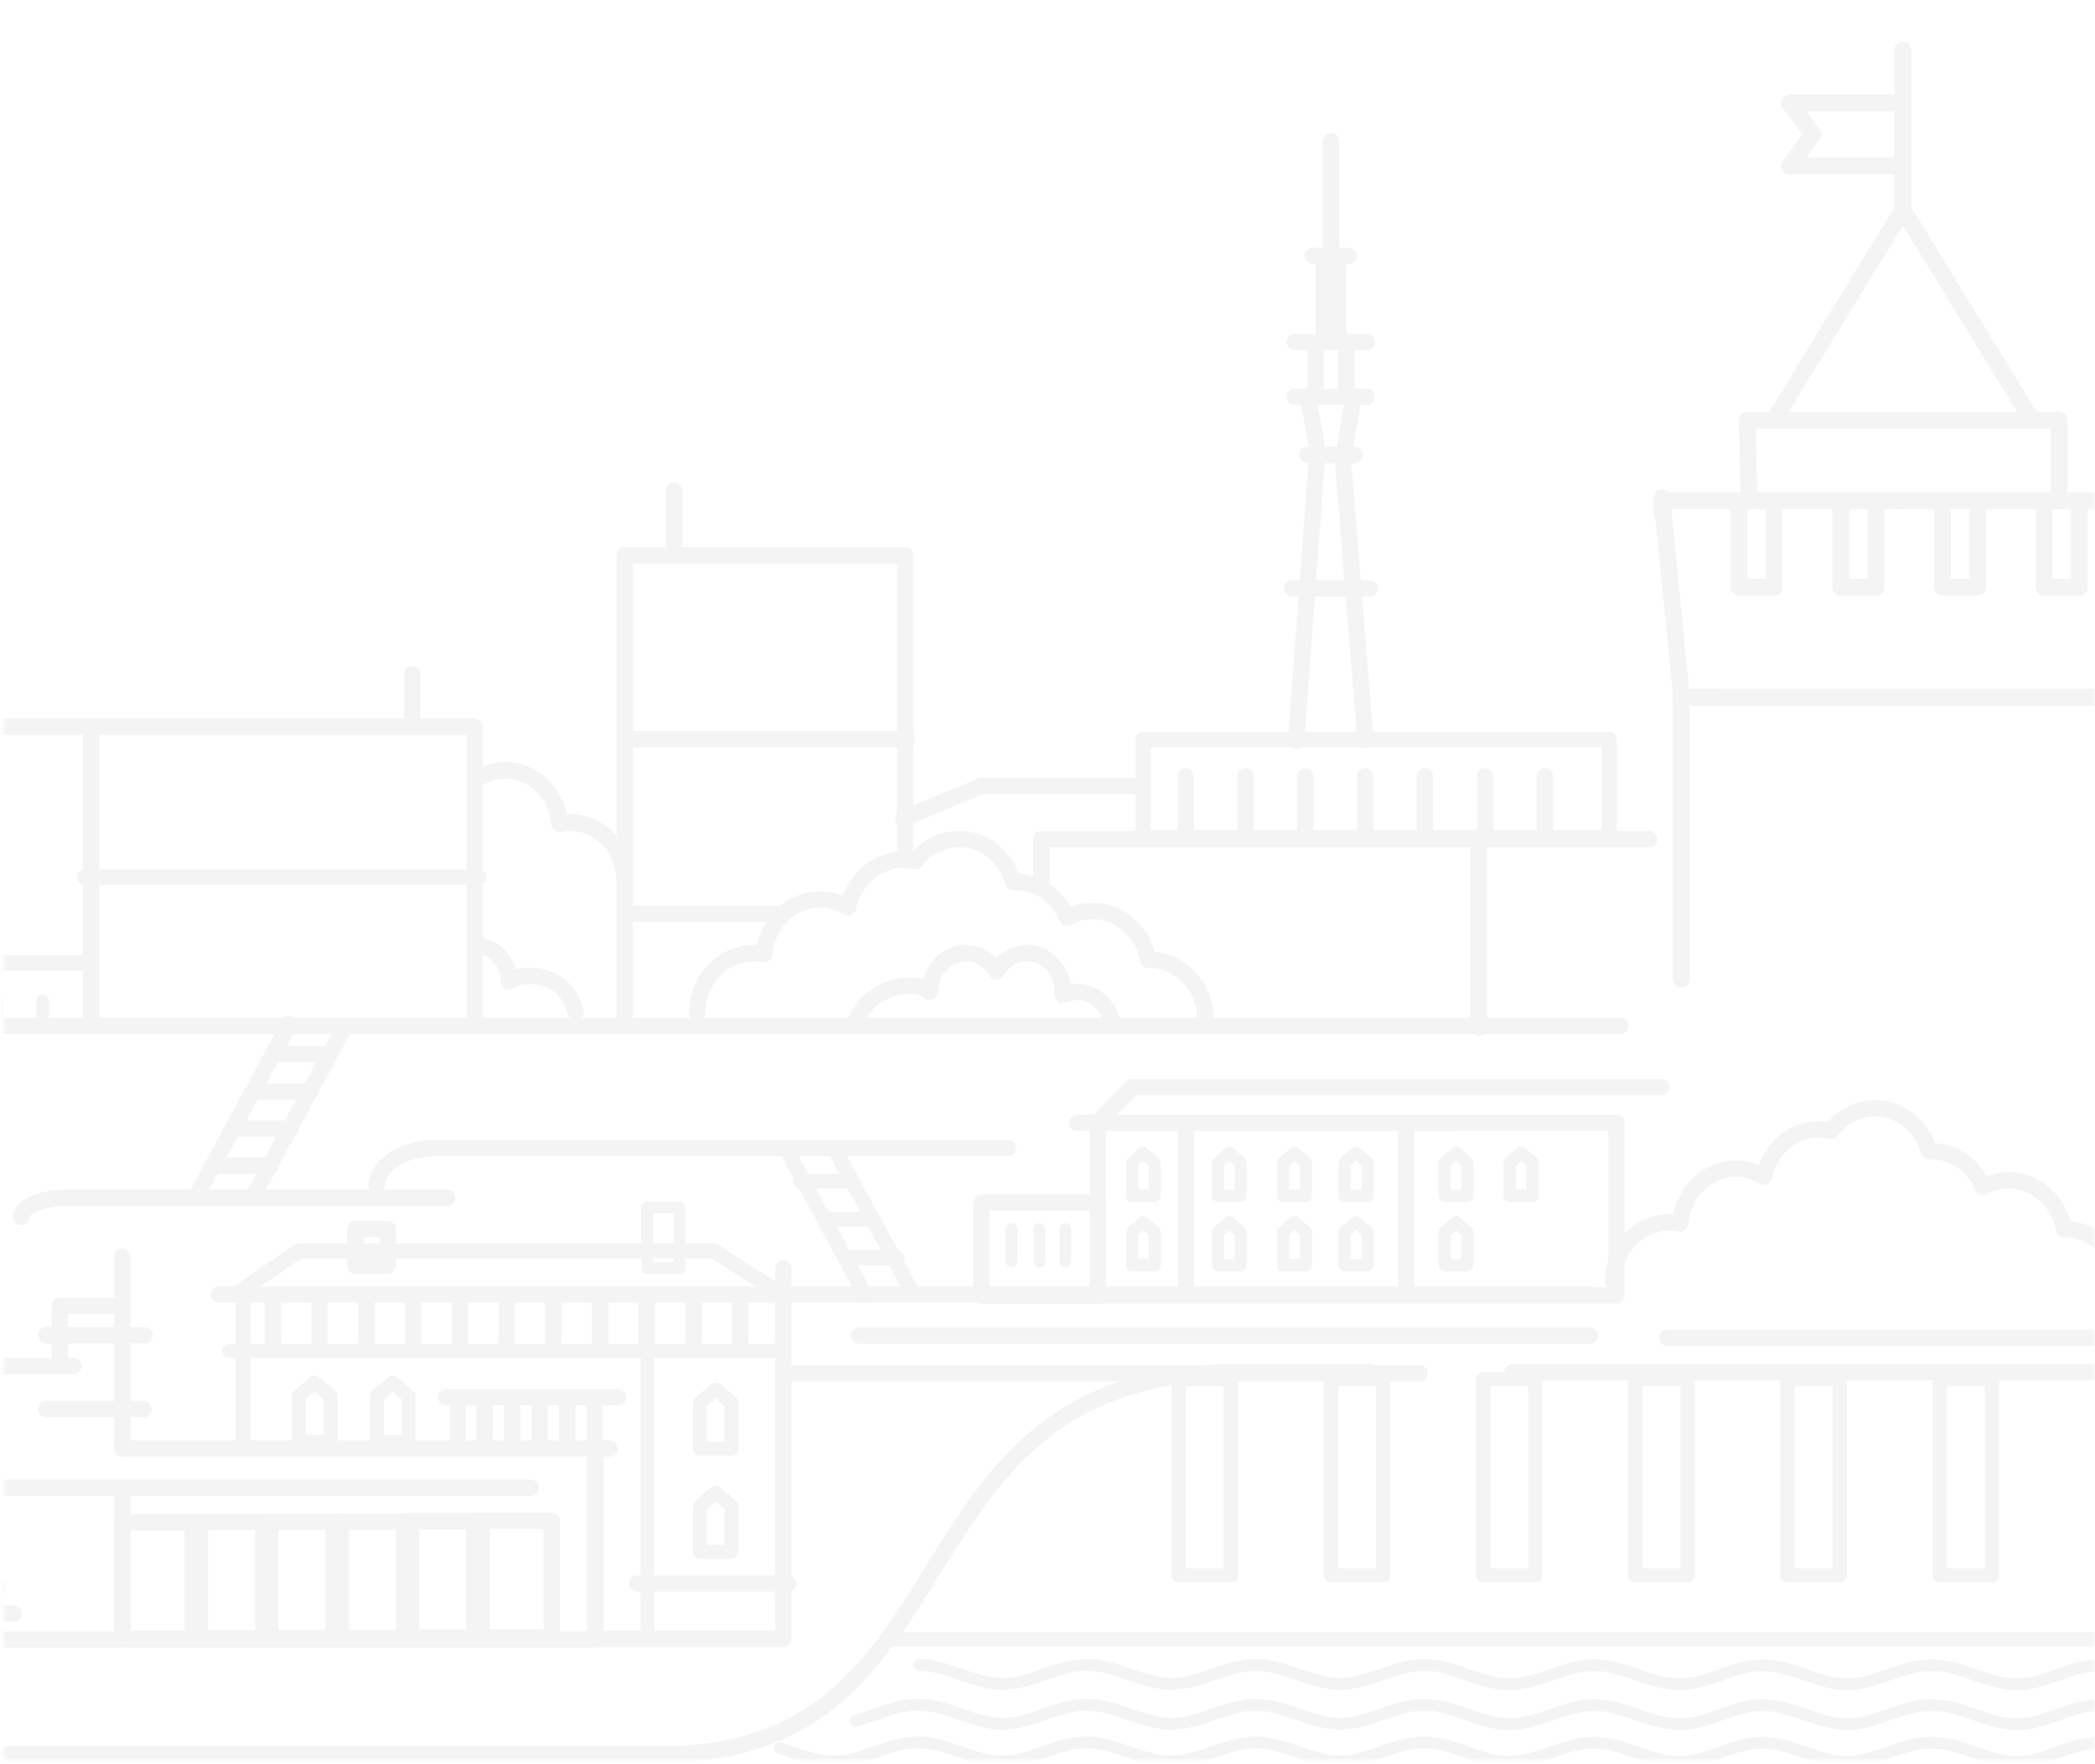 <svg width="500" height="421" viewBox="0 0 500 421" fill="none" xmlns="http://www.w3.org/2000/svg">
<mask id="mask0" mask-type="alpha" maskUnits="userSpaceOnUse" x="0" y="0" width="500" height="421">
<rect x="0.814" y="0.031" width="499.091" height="420" fill="#00725E"/>
</mask>
<g mask="url(#mask0)">
<g opacity="0.05">
<path d="M508.247 327.486H360.952" stroke="#161310" stroke-width="3.891" stroke-miterlimit="10" stroke-linecap="round" stroke-linejoin="round"/>
<path d="M123.887 418.695H24.303H-113.289H-215.943C-234.864 418.695 -251.378 410.064 -260.59 397.072C-265.486 390.22 -268.225 382.123 -268.225 373.491V372.601" stroke="#161310" stroke-width="3.891" stroke-miterlimit="10" stroke-linecap="round" stroke-linejoin="round"/>
<path d="M326.789 327.486H295.254C210.691 327.486 234.674 418.695 158.077 418.695H105.215" stroke="#161310" stroke-width="3.891" stroke-miterlimit="10" stroke-linecap="round" stroke-linejoin="round"/>
<path d="M149.118 210.293C149.118 202.552 143.309 196.323 136.089 196.323C135.259 196.323 134.346 196.412 133.599 196.59C133.019 189.471 127.458 183.865 120.654 183.865C118.33 183.865 116.089 184.488 114.264 185.645" stroke="#161310" stroke-width="3.999" stroke-miterlimit="10" stroke-linecap="round" stroke-linejoin="round"/>
<path d="M166.379 241.882C166.379 233.962 172.354 227.466 179.823 227.466C180.736 227.466 181.566 227.555 182.395 227.733C182.976 220.348 188.785 214.653 195.756 214.653C198.163 214.653 200.403 215.365 202.395 216.521C203.723 210.115 209.117 205.22 215.507 205.22C216.503 205.22 217.499 205.398 218.495 205.576C220.984 202.284 224.719 200.237 228.951 200.237C235.009 200.237 240.071 204.509 241.814 210.471C241.98 210.471 242.229 210.471 242.395 210.471C247.872 210.471 252.602 214.03 254.677 219.013C256.502 218.034 258.577 217.411 260.818 217.411C267.374 217.411 272.768 222.394 274.013 229.068C274.096 229.068 274.179 229.068 274.262 229.068C281.647 229.068 287.705 235.475 287.705 243.484" stroke="#161310" stroke-width="3.891" stroke-miterlimit="10" stroke-linecap="round" stroke-linejoin="round"/>
<path d="M384.964 306.165C384.964 298.246 390.939 291.75 398.408 291.75C399.321 291.75 400.151 291.839 400.981 292.017C401.562 284.631 407.371 278.936 414.342 278.936C416.748 278.936 418.989 279.648 420.981 280.805C422.308 274.398 427.702 269.504 434.092 269.504C435.088 269.504 436.084 269.682 437.08 269.86C439.57 266.567 443.304 264.521 447.536 264.521C453.594 264.521 458.656 268.792 460.399 274.754C460.565 274.754 460.814 274.754 460.98 274.754C466.457 274.754 471.187 278.313 473.262 283.296C475.088 282.317 477.162 281.694 479.403 281.694C485.959 281.694 491.353 286.678 492.598 293.351C492.681 293.351 492.764 293.351 492.847 293.351C500.233 293.351 506.291 299.758 506.291 307.767" stroke="#161310" stroke-width="3.891" stroke-miterlimit="10" stroke-linecap="round" stroke-linejoin="round"/>
<path d="M142.062 345.727V391.287H-215.195V345.727" stroke="#161310" stroke-width="3.891" stroke-miterlimit="10" stroke-linecap="round" stroke-linejoin="round"/>
<path d="M-90.633 326.062H17.498" stroke="#161310" stroke-width="3.891" stroke-miterlimit="10" stroke-linecap="round" stroke-linejoin="round"/>
<path d="M-202.248 355.07H126.628" stroke="#161310" stroke-width="3.891" stroke-miterlimit="10" stroke-linecap="round" stroke-linejoin="round"/>
<path d="M29.199 345.727H145.546" stroke="#161310" stroke-width="3.891" stroke-miterlimit="10" stroke-linecap="round" stroke-linejoin="round"/>
<path d="M29.201 363.346H47.707V391.109H29.201V363.346Z" stroke="#161310" stroke-width="3.891" stroke-miterlimit="10" stroke-linecap="round" stroke-linejoin="round"/>
<path d="M45.965 363.257H64.471V391.02H45.965V363.257Z" stroke="#161310" stroke-width="3.891" stroke-miterlimit="10" stroke-linecap="round" stroke-linejoin="round"/>
<path d="M62.811 363.166H81.317V390.929H62.811V363.166Z" stroke="#161310" stroke-width="3.891" stroke-miterlimit="10" stroke-linecap="round" stroke-linejoin="round"/>
<path d="M79.574 363.166H98.08V390.929H79.574V363.166Z" stroke="#161310" stroke-width="3.891" stroke-miterlimit="10" stroke-linecap="round" stroke-linejoin="round"/>
<path d="M96.42 363.079H114.926V390.842H96.42V363.079Z" stroke="#161310" stroke-width="3.891" stroke-miterlimit="10" stroke-linecap="round" stroke-linejoin="round"/>
<path d="M113.183 362.99H131.689V390.753H113.183V362.99Z" stroke="#161310" stroke-width="3.891" stroke-miterlimit="10" stroke-linecap="round" stroke-linejoin="round"/>
<path d="M14.262 311.646H29.2V345.727" stroke="#161310" stroke-width="3.891" stroke-miterlimit="10" stroke-linecap="round" stroke-linejoin="round"/>
<path d="M29.2 357.828V391.286" stroke="#161310" stroke-width="3.891" stroke-miterlimit="10" stroke-linecap="round" stroke-linejoin="round"/>
<path d="M-78.517 385.059H3.307" stroke="#161310" stroke-width="3.891" stroke-miterlimit="10" stroke-linecap="round" stroke-linejoin="round"/>
<path d="M-74.701 378.83H-0.594" stroke="#161310" stroke-width="3.891" stroke-miterlimit="10" stroke-linecap="round" stroke-linejoin="round"/>
<path d="M14.262 313.249V324.995" stroke="#161310" stroke-width="3.891" stroke-miterlimit="10" stroke-linecap="round" stroke-linejoin="round"/>
<path d="M11.025 318.677H34.51" stroke="#161310" stroke-width="3.891" stroke-miterlimit="10" stroke-linecap="round" stroke-linejoin="round"/>
<path d="M29.2 299.901V311.735" stroke="#161310" stroke-width="3.891" stroke-miterlimit="10" stroke-linecap="round" stroke-linejoin="round"/>
<path d="M11.024 336.296H34.261" stroke="#161310" stroke-width="3.891" stroke-miterlimit="10" stroke-linecap="round" stroke-linejoin="round"/>
<path d="M147.539 333.447H106.461" stroke="#161310" stroke-width="3.891" stroke-miterlimit="10" stroke-linecap="round" stroke-linejoin="round"/>
<path d="M141.897 335.938V344.125" stroke="#161310" stroke-width="3.891" stroke-miterlimit="10" stroke-linecap="round" stroke-linejoin="round"/>
<path d="M135.34 335.672V343.858" stroke="#161310" stroke-width="3.891" stroke-miterlimit="10" stroke-linecap="round" stroke-linejoin="round"/>
<path d="M128.784 335.403V343.59" stroke="#161310" stroke-width="3.891" stroke-miterlimit="10" stroke-linecap="round" stroke-linejoin="round"/>
<path d="M122.229 335.137V343.323" stroke="#161310" stroke-width="3.891" stroke-miterlimit="10" stroke-linecap="round" stroke-linejoin="round"/>
<path d="M115.673 334.781V343.056" stroke="#161310" stroke-width="3.891" stroke-miterlimit="10" stroke-linecap="round" stroke-linejoin="round"/>
<path d="M109.199 334.514V342.79" stroke="#161310" stroke-width="3.891" stroke-miterlimit="10" stroke-linecap="round" stroke-linejoin="round"/>
<path d="M140.238 391.11H159.159H186.959V302.749" stroke="#161310" stroke-width="3.891" stroke-miterlimit="10" stroke-linecap="round" stroke-linejoin="round"/>
<path d="M52.272 308.976H186.71H379.737" stroke="#161310" stroke-width="3.891" stroke-miterlimit="10" stroke-linecap="round" stroke-linejoin="round"/>
<path d="M386.623 244.819H-43.828H-321.336L-321.253 287.442" stroke="#161310" stroke-width="3.891" stroke-miterlimit="10" stroke-linecap="round" stroke-linejoin="round"/>
<path d="M205.05 318.765H276.667H379.487" stroke="#161310" stroke-width="3.891" stroke-miterlimit="10" stroke-linecap="round" stroke-linejoin="round"/>
<path d="M397.922 319.241H469.54H572.36" stroke="#161310" stroke-width="3.891" stroke-miterlimit="10" stroke-linecap="round" stroke-linejoin="round"/>
<path d="M186.958 327.753H338.823" stroke="#161310" stroke-width="3.891" stroke-miterlimit="10" stroke-linecap="round" stroke-linejoin="round"/>
<path d="M261.978 267.956H385.794V309.155H261.978V267.956Z" stroke="#161310" stroke-width="3.891" stroke-miterlimit="10" stroke-linecap="round" stroke-linejoin="round"/>
<path d="M248.534 211.716V200.237H393.594" stroke="#161310" stroke-width="3.891" stroke-miterlimit="10" stroke-linecap="round" stroke-linejoin="round"/>
<path d="M204.386 243.485C207.29 236.812 213.68 235.21 217.332 235.21C219.074 235.21 220.651 235.744 221.979 236.723C221.979 236.723 221.979 236.723 221.979 236.634C221.979 231.562 225.796 227.468 230.527 227.468C233.597 227.468 236.253 229.248 237.829 231.829C239.323 229.248 242.062 227.468 245.132 227.468C249.862 227.468 253.68 231.562 253.68 236.634C253.68 236.901 253.68 237.168 253.68 237.435C254.676 236.99 255.838 236.723 256.999 236.723C260.817 236.723 264.136 239.481 265.215 243.218" stroke="#161310" stroke-width="3.891" stroke-miterlimit="10" stroke-linecap="round" stroke-linejoin="round"/>
<path d="M137.417 241.528C135.259 233.697 129.45 232.896 125.799 232.896C124.222 232.896 122.728 233.43 121.483 234.32C121.483 234.32 121.483 234.32 121.483 234.231C121.483 229.515 117.915 225.689 113.517 225.689" stroke="#161310" stroke-width="3.891" stroke-miterlimit="10" stroke-linecap="round" stroke-linejoin="round"/>
<path d="M21.731 173.454H113.265V244.819H21.731V173.454Z" stroke="#161310" stroke-width="3.891" stroke-miterlimit="10" stroke-linecap="round" stroke-linejoin="round"/>
<path d="M22.23 173.454H-68.889V209.225" stroke="#161310" stroke-width="3.891" stroke-miterlimit="10" stroke-linecap="round" stroke-linejoin="round"/>
<path d="M149.117 244.819V132.521H216.004V205.221" stroke="#161310" stroke-width="3.891" stroke-miterlimit="10" stroke-linecap="round" stroke-linejoin="round"/>
<path d="M57.997 308.976V345.727" stroke="#161310" stroke-width="3.595" stroke-miterlimit="10" stroke-linecap="round" stroke-linejoin="round"/>
<path d="M20.239 209.314H114.345" stroke="#161310" stroke-width="3.679" stroke-miterlimit="10" stroke-linecap="round" stroke-linejoin="round"/>
<path d="M98.412 160.907V173.454" stroke="#161310" stroke-width="3.891" stroke-miterlimit="10" stroke-linecap="round" stroke-linejoin="round"/>
<path d="M160.901 117.039V129.586" stroke="#161310" stroke-width="3.891" stroke-miterlimit="10" stroke-linecap="round" stroke-linejoin="round"/>
<path d="M89.948 282.905C89.948 278.011 96.255 274.007 104.056 274.007H240.569" stroke="#161310" stroke-width="3.891" stroke-miterlimit="10" stroke-linecap="round" stroke-linejoin="round"/>
<path d="M5.052 290.469C5.052 287.888 10.114 285.841 16.256 285.841H106.711" stroke="#161310" stroke-width="3.891" stroke-miterlimit="10" stroke-linecap="round" stroke-linejoin="round"/>
<path d="M69.033 244.374L47.457 284.327" stroke="#161310" stroke-width="3.891" stroke-miterlimit="10" stroke-linecap="round" stroke-linejoin="round"/>
<path d="M82.146 245.262L60.57 285.216" stroke="#161310" stroke-width="3.891" stroke-miterlimit="10" stroke-linecap="round" stroke-linejoin="round"/>
<path d="M65.134 251.582H78.744" stroke="#161310" stroke-width="3.891" stroke-miterlimit="10" stroke-linecap="round" stroke-linejoin="round"/>
<path d="M60.654 260.48H74.015" stroke="#161310" stroke-width="3.891" stroke-miterlimit="10" stroke-linecap="round" stroke-linejoin="round"/>
<path d="M56.254 269.38H69.283" stroke="#161310" stroke-width="3.891" stroke-miterlimit="10" stroke-linecap="round" stroke-linejoin="round"/>
<path d="M51.856 278.189H64.553" stroke="#161310" stroke-width="3.891" stroke-miterlimit="10" stroke-linecap="round" stroke-linejoin="round"/>
<path d="M199.324 274.452L217.747 308.444" stroke="#161310" stroke-width="3.595" stroke-miterlimit="10" stroke-linecap="round" stroke-linejoin="round"/>
<path d="M188.121 275.164L206.544 309.156" stroke="#161310" stroke-width="3.595" stroke-miterlimit="10" stroke-linecap="round" stroke-linejoin="round"/>
<path d="M202.647 281.927H191.029" stroke="#161310" stroke-width="3.595" stroke-miterlimit="10" stroke-linecap="round" stroke-linejoin="round"/>
<path d="M208.371 291.003H197.085" stroke="#161310" stroke-width="3.595" stroke-miterlimit="10" stroke-linecap="round" stroke-linejoin="round"/>
<path d="M214.015 300.167H203.144" stroke="#161310" stroke-width="3.595" stroke-miterlimit="10" stroke-linecap="round" stroke-linejoin="round"/>
<path d="M56.089 308.976L71.358 298.565H170.361L186.71 308.976" stroke="#161310" stroke-width="3.595" stroke-miterlimit="10" stroke-linecap="round" stroke-linejoin="round"/>
<path d="M211.854 391.288H504.974" stroke="#161310" stroke-width="3.407" stroke-miterlimit="10" stroke-linecap="round" stroke-linejoin="round"/>
<path d="M281.313 329.105H293.761V376H281.313V329.105Z" stroke="#161310" stroke-width="3.407" stroke-miterlimit="10" stroke-linecap="round" stroke-linejoin="round"/>
<path d="M317.645 329.105H330.093V376H317.645V329.105Z" stroke="#161310" stroke-width="3.407" stroke-miterlimit="10" stroke-linecap="round" stroke-linejoin="round"/>
<path d="M353.978 329.105H366.426V376H353.978V329.105Z" stroke="#161310" stroke-width="3.407" stroke-miterlimit="10" stroke-linecap="round" stroke-linejoin="round"/>
<path d="M390.31 329.105H402.758V376H390.31V329.105Z" stroke="#161310" stroke-width="3.407" stroke-miterlimit="10" stroke-linecap="round" stroke-linejoin="round"/>
<path d="M426.643 329.105H439.091V376H426.643V329.105Z" stroke="#161310" stroke-width="3.407" stroke-miterlimit="10" stroke-linecap="round" stroke-linejoin="round"/>
<path d="M462.975 329.105H475.423V376H462.975V329.105Z" stroke="#161310" stroke-width="3.407" stroke-miterlimit="10" stroke-linecap="round" stroke-linejoin="round"/>
<path d="M270.36 259.414L261.812 268.045L270.36 259.414Z" stroke="#161310" stroke-width="3.891" stroke-miterlimit="10" stroke-linecap="round" stroke-linejoin="round"/>
<path d="M396.499 259.414H270.36" stroke="#161310" stroke-width="3.891" stroke-miterlimit="10" stroke-linecap="round" stroke-linejoin="round"/>
<path d="M149.532 176.391H216.419" stroke="#161310" stroke-width="3.891" stroke-miterlimit="10" stroke-linecap="round" stroke-linejoin="round"/>
<path d="M149.781 218.035H185.548" stroke="#161310" stroke-width="3.891" stroke-miterlimit="10" stroke-linecap="round" stroke-linejoin="round"/>
<path d="M78.91 344.126H71.358V333.181L75.093 329.978L78.91 333.181V344.126Z" stroke="#161310" stroke-width="3.307" stroke-miterlimit="10" stroke-linecap="round" stroke-linejoin="round"/>
<path d="M97.497 344.126H89.945V333.181L93.68 329.978L97.497 333.181V344.126Z" stroke="#161310" stroke-width="3.307" stroke-miterlimit="10" stroke-linecap="round" stroke-linejoin="round"/>
<path d="M174.593 345.727H167.041V334.782L170.859 331.578L174.593 334.782V345.727Z" stroke="#161310" stroke-width="3.307" stroke-miterlimit="10" stroke-linecap="round" stroke-linejoin="round"/>
<path d="M275.589 285.397H270.195V277.478L272.85 275.164L275.589 277.478V285.397Z" stroke="#161310" stroke-width="2.918" stroke-miterlimit="10" stroke-linecap="round" stroke-linejoin="round"/>
<path d="M296.085 285.397H290.69V277.478L293.429 275.164L296.085 277.478V285.397Z" stroke="#161310" stroke-width="2.918" stroke-miterlimit="10" stroke-linecap="round" stroke-linejoin="round"/>
<path d="M311.687 285.397H306.21V277.478L308.948 275.164L311.687 277.478V285.397Z" stroke="#161310" stroke-width="2.918" stroke-miterlimit="10" stroke-linecap="round" stroke-linejoin="round"/>
<path d="M326.377 285.397H320.9V277.478L323.639 275.164L326.377 277.478V285.397Z" stroke="#161310" stroke-width="2.918" stroke-miterlimit="10" stroke-linecap="round" stroke-linejoin="round"/>
<path d="M350.191 285.397H344.797V277.478L347.536 275.164L350.191 277.478V285.397Z" stroke="#161310" stroke-width="2.918" stroke-miterlimit="10" stroke-linecap="round" stroke-linejoin="round"/>
<path d="M365.793 285.397H360.316V277.477L363.055 275.164L365.793 277.477V285.397Z" stroke="#161310" stroke-width="2.918" stroke-miterlimit="10" stroke-linecap="round" stroke-linejoin="round"/>
<path d="M275.589 301.948H270.195V294.028L272.85 291.715L275.589 294.028V301.948Z" stroke="#161310" stroke-width="2.918" stroke-miterlimit="10" stroke-linecap="round" stroke-linejoin="round"/>
<path d="M296.085 301.948H290.69V294.028L293.429 291.715L296.085 294.028V301.948Z" stroke="#161310" stroke-width="2.918" stroke-miterlimit="10" stroke-linecap="round" stroke-linejoin="round"/>
<path d="M311.689 301.948H306.212V294.028L308.95 291.715L311.689 294.028V301.948Z" stroke="#161310" stroke-width="2.918" stroke-miterlimit="10" stroke-linecap="round" stroke-linejoin="round"/>
<path d="M326.377 301.948H320.9V294.028L323.639 291.715L326.377 294.028V301.948Z" stroke="#161310" stroke-width="2.918" stroke-miterlimit="10" stroke-linecap="round" stroke-linejoin="round"/>
<path d="M350.193 301.948H344.799V294.028L347.538 291.715L350.193 294.028V301.948Z" stroke="#161310" stroke-width="2.918" stroke-miterlimit="10" stroke-linecap="round" stroke-linejoin="round"/>
<path d="M174.593 370.377H167.041V359.431L170.859 356.228L174.593 359.431V370.377Z" stroke="#161310" stroke-width="3.307" stroke-miterlimit="10" stroke-linecap="round" stroke-linejoin="round"/>
<path d="M54.678 322.414H186.71" stroke="#161310" stroke-width="3.307" stroke-miterlimit="10" stroke-linecap="round" stroke-linejoin="round"/>
<path d="M154.511 324.905V389.33" stroke="#161310" stroke-width="3.307" stroke-miterlimit="10" stroke-linecap="round" stroke-linejoin="round"/>
<path d="M65.132 309.155V320.456" stroke="#161310" stroke-width="3.891" stroke-miterlimit="10" stroke-linecap="round" stroke-linejoin="round"/>
<path d="M76.253 309.155V320.456" stroke="#161310" stroke-width="3.891" stroke-miterlimit="10" stroke-linecap="round" stroke-linejoin="round"/>
<path d="M87.457 309.155V320.456" stroke="#161310" stroke-width="3.891" stroke-miterlimit="10" stroke-linecap="round" stroke-linejoin="round"/>
<path d="M98.577 309.155V320.456" stroke="#161310" stroke-width="3.891" stroke-miterlimit="10" stroke-linecap="round" stroke-linejoin="round"/>
<path d="M109.781 309.155V320.456" stroke="#161310" stroke-width="3.891" stroke-miterlimit="10" stroke-linecap="round" stroke-linejoin="round"/>
<path d="M120.902 309.155V320.456" stroke="#161310" stroke-width="3.891" stroke-miterlimit="10" stroke-linecap="round" stroke-linejoin="round"/>
<path d="M132.02 309.155V320.456" stroke="#161310" stroke-width="3.891" stroke-miterlimit="10" stroke-linecap="round" stroke-linejoin="round"/>
<path d="M143.224 309.155V320.456" stroke="#161310" stroke-width="3.891" stroke-miterlimit="10" stroke-linecap="round" stroke-linejoin="round"/>
<path d="M154.343 309.155V320.456" stroke="#161310" stroke-width="3.891" stroke-miterlimit="10" stroke-linecap="round" stroke-linejoin="round"/>
<path d="M165.547 309.155V320.456" stroke="#161310" stroke-width="3.891" stroke-miterlimit="10" stroke-linecap="round" stroke-linejoin="round"/>
<path d="M176.667 309.155V320.456" stroke="#161310" stroke-width="3.891" stroke-miterlimit="10" stroke-linecap="round" stroke-linejoin="round"/>
<path d="M152.105 377.939H188.121" stroke="#161310" stroke-width="3.891" stroke-miterlimit="10" stroke-linecap="round" stroke-linejoin="round"/>
<path d="M257.082 267.956H346.707" stroke="#161310" stroke-width="3.891" stroke-miterlimit="10" stroke-linecap="round" stroke-linejoin="round"/>
<path d="M283.058 268.934V308.443" stroke="#161310" stroke-width="3.891" stroke-miterlimit="10" stroke-linecap="round" stroke-linejoin="round"/>
<path d="M335.587 268.844V308.353" stroke="#161310" stroke-width="3.891" stroke-miterlimit="10" stroke-linecap="round" stroke-linejoin="round"/>
<path d="M84.8 293.316H92.518V302.036H84.8V293.316Z" stroke="#161310" stroke-width="3.891" stroke-miterlimit="10" stroke-linecap="round" stroke-linejoin="round"/>
<path d="M154.427 288.154H162.145V302.658H154.427V288.154Z" stroke="#161310" stroke-width="2.8" stroke-miterlimit="10" stroke-linecap="round" stroke-linejoin="round"/>
<path d="M234.177 286.999H262.061V309.245H234.177V286.999Z" stroke="#161310" stroke-width="3.891" stroke-miterlimit="10" stroke-linecap="round" stroke-linejoin="round"/>
<path d="M241.397 293.316V301.057" stroke="#161310" stroke-width="2.798" stroke-miterlimit="10" stroke-linecap="round" stroke-linejoin="round"/>
<path d="M248.035 293.316V301.057" stroke="#161310" stroke-width="2.798" stroke-miterlimit="10" stroke-linecap="round" stroke-linejoin="round"/>
<path d="M254.26 293.316V301.057" stroke="#161310" stroke-width="2.798" stroke-miterlimit="10" stroke-linecap="round" stroke-linejoin="round"/>
<path d="M314.342 108.495L309.363 176.657" stroke="#161310" stroke-width="3.891" stroke-miterlimit="10" stroke-linecap="round" stroke-linejoin="round"/>
<path d="M320.401 108.408L325.878 176.659" stroke="#161310" stroke-width="3.891" stroke-miterlimit="10" stroke-linecap="round" stroke-linejoin="round"/>
<path d="M308.366 140.44H326.872" stroke="#161310" stroke-width="3.891" stroke-miterlimit="10" stroke-linecap="round" stroke-linejoin="round"/>
<path d="M309.031 94.704H326.209" stroke="#161310" stroke-width="3.891" stroke-miterlimit="10" stroke-linecap="round" stroke-linejoin="round"/>
<path d="M309.031 81.622H326.209" stroke="#161310" stroke-width="3.891" stroke-miterlimit="10" stroke-linecap="round" stroke-linejoin="round"/>
<path d="M312.02 108.585H323.307" stroke="#161310" stroke-width="3.891" stroke-miterlimit="10" stroke-linecap="round" stroke-linejoin="round"/>
<path d="M312.186 94.704L314.676 108.585" stroke="#161310" stroke-width="3.891" stroke-miterlimit="10" stroke-linecap="round" stroke-linejoin="round"/>
<path d="M323.057 94.704L320.733 108.407" stroke="#161310" stroke-width="3.891" stroke-miterlimit="10" stroke-linecap="round" stroke-linejoin="round"/>
<path d="M314.012 83.314V94.704" stroke="#161310" stroke-width="3.891" stroke-miterlimit="10" stroke-linecap="round" stroke-linejoin="round"/>
<path d="M321.314 83.314V94.704" stroke="#161310" stroke-width="3.891" stroke-miterlimit="10" stroke-linecap="round" stroke-linejoin="round"/>
<path d="M315.92 61.068V80.378" stroke="#161310" stroke-width="3.891" stroke-miterlimit="10" stroke-linecap="round" stroke-linejoin="round"/>
<path d="M319.322 61.069V80.378" stroke="#161310" stroke-width="3.891" stroke-miterlimit="10" stroke-linecap="round" stroke-linejoin="round"/>
<path d="M313.345 61.068H321.893" stroke="#161310" stroke-width="3.891" stroke-miterlimit="10" stroke-linecap="round" stroke-linejoin="round"/>
<path d="M317.663 33.661V61.068" stroke="#161310" stroke-width="3.891" stroke-miterlimit="10" stroke-linecap="round" stroke-linejoin="round"/>
<path d="M272.849 176.48H384.051V199.883H272.849V176.48Z" stroke="#161310" stroke-width="3.64" stroke-miterlimit="10" stroke-linecap="round" stroke-linejoin="round"/>
<path d="M352.932 199.794V245.265" stroke="#161310" stroke-width="3.891" stroke-miterlimit="10" stroke-linecap="round" stroke-linejoin="round"/>
<path d="M215.589 195.345L234.095 187.603H272.85" stroke="#161310" stroke-width="3.891" stroke-miterlimit="10" stroke-linecap="round" stroke-linejoin="round"/>
<path d="M282.972 185.289V198.458" stroke="#161310" stroke-width="3.891" stroke-miterlimit="10" stroke-linecap="round" stroke-linejoin="round"/>
<path d="M297.247 185.289V198.458" stroke="#161310" stroke-width="3.891" stroke-miterlimit="10" stroke-linecap="round" stroke-linejoin="round"/>
<path d="M311.52 185.289V198.458" stroke="#161310" stroke-width="3.891" stroke-miterlimit="10" stroke-linecap="round" stroke-linejoin="round"/>
<path d="M325.794 185.289V198.458" stroke="#161310" stroke-width="3.891" stroke-miterlimit="10" stroke-linecap="round" stroke-linejoin="round"/>
<path d="M340.067 185.289V198.458" stroke="#161310" stroke-width="3.891" stroke-miterlimit="10" stroke-linecap="round" stroke-linejoin="round"/>
<path d="M354.425 185.289V198.458" stroke="#161310" stroke-width="3.891" stroke-miterlimit="10" stroke-linecap="round" stroke-linejoin="round"/>
<path d="M368.698 185.289V198.458" stroke="#161310" stroke-width="3.891" stroke-miterlimit="10" stroke-linecap="round" stroke-linejoin="round"/>
<path d="M21.4 229.781H-27.977" stroke="#161310" stroke-width="3.679" stroke-miterlimit="10" stroke-linecap="round" stroke-linejoin="round"/>
<path d="M10.197 238.768V243.93" stroke="#161310" stroke-width="2.918" stroke-miterlimit="10" stroke-linecap="round" stroke-linejoin="round"/>
<path d="M-0.59 238.947V244.019" stroke="#161310" stroke-width="2.918" stroke-miterlimit="10" stroke-linecap="round" stroke-linejoin="round"/>
<path d="M219.375 397.339C219.896 397.339 220.416 397.339 220.85 397.428C227.267 398.051 232.731 401.878 239.322 401.878C246.347 401.878 252.244 397.339 259.269 397.339C266.293 397.25 272.451 401.878 279.562 401.878C286.327 401.878 293.005 397.339 299.683 397.339C306.534 397.339 313.125 401.878 319.803 401.878C326.134 401.878 331.337 398.318 337.495 397.517C339.749 397.25 341.918 397.339 344.086 397.784C348.856 398.763 353.192 401.433 358.569 401.878C366.721 402.589 372.878 397.339 380.684 397.428C389.443 397.517 395.253 403.835 405.66 401.344C410.777 400.098 414.766 397.517 420.664 397.428C427.688 397.428 433.846 401.878 440.61 401.967C447.635 402.056 454.139 397.25 461.338 397.428C469.143 397.517 474.953 402.678 483.106 401.878C489.523 401.255 494.466 397.339 501.665 397.428C508.429 397.517 515.02 401.967 521.611 401.967C528.463 401.967 534.62 397.428 541.558 397.428C548.409 397.339 554.654 401.967 561.678 401.967C569.57 402.056 573.646 397.428 581.972 397.428" stroke="#161310" stroke-width="2.797" stroke-miterlimit="10" stroke-linecap="round" stroke-linejoin="round"/>
<path d="M204.199 410.687C209.229 409.353 213.912 406.772 219.375 406.861C226.487 406.95 232.297 411.399 239.322 411.399C246.347 411.399 252.244 406.861 259.269 406.861C266.294 406.772 272.451 411.399 279.562 411.399C286.327 411.399 293.005 406.861 299.683 406.861C306.534 406.861 313.125 411.399 319.803 411.399C326.134 411.399 331.337 407.84 337.495 407.039C339.749 406.772 341.918 406.861 344.086 407.306C348.856 408.285 353.192 410.954 358.569 411.399C366.721 412.111 372.878 406.861 380.684 406.95C389.443 407.039 395.253 413.357 405.66 410.865C410.777 409.62 414.766 407.039 420.664 406.95C427.688 406.95 433.846 411.399 440.61 411.488C447.635 411.577 454.139 406.772 461.338 406.95C469.143 407.039 474.953 412.2 483.106 411.399C489.523 410.776 494.467 406.861 501.665 406.95C508.429 407.039 515.02 411.488 521.611 411.488C528.463 411.488 534.62 406.95 541.558 406.95C548.409 406.861 554.654 411.488 561.678 411.488C569.57 411.577 573.646 406.95 581.972 406.95" stroke="#161310" stroke-width="2.797" stroke-miterlimit="10" stroke-linecap="round" stroke-linejoin="round"/>
<path d="M186.074 417.183C190.323 418.517 194.399 420.386 198.996 420.386C206.107 420.386 212.091 415.759 219.29 415.848C226.401 415.937 232.211 420.386 239.236 420.386C246.261 420.386 252.158 415.848 259.183 415.848C266.208 415.759 272.365 420.386 279.477 420.386C286.241 420.386 292.919 415.848 299.597 415.848C306.448 415.848 313.039 420.386 319.717 420.386C326.048 420.386 331.251 416.827 337.409 416.026C339.664 415.759 341.832 415.848 344 416.293C348.77 417.272 353.106 419.941 358.483 420.386C366.635 421.098 372.792 415.848 380.598 415.937C389.357 416.026 395.167 422.344 405.574 419.852C410.691 418.606 414.68 416.026 420.578 415.937C427.602 415.937 433.76 420.386 440.524 420.475C447.549 420.564 454.054 415.759 461.252 415.937C469.057 416.026 474.867 421.187 483.02 420.386C489.437 419.763 494.381 415.848 501.579 415.937C508.343 416.026 514.934 420.475 521.525 420.475C528.377 420.475 534.534 415.937 541.472 415.937C548.323 415.848 554.568 420.475 561.592 420.475C569.484 420.564 573.56 415.937 581.886 415.937" stroke="#161310" stroke-width="2.797" stroke-miterlimit="10" stroke-linecap="round" stroke-linejoin="round"/>
<path d="M427.072 39.604H454.037V24.569H427.072L432.693 32.099L427.072 39.604Z" stroke="#161310" stroke-width="4" stroke-miterlimit="10" stroke-linecap="round" stroke-linejoin="round"/>
<path d="M509.885 119.535H453.303" stroke="#161310" stroke-width="4" stroke-miterlimit="10" stroke-linecap="round" stroke-linejoin="round"/>
<path d="M397.815 119.535H453.303" stroke="#161310" stroke-width="4" stroke-miterlimit="10" stroke-linecap="round" stroke-linejoin="round"/>
<path d="M491.405 119.536V100.305H416.975L417.412 118.128" stroke="#161310" stroke-width="4" stroke-miterlimit="10" stroke-linecap="round" stroke-linejoin="round"/>
<path d="M484.509 99.55L454.154 50.014L423.799 99.55" stroke="#161310" stroke-width="4" stroke-miterlimit="10" stroke-linecap="round" stroke-linejoin="round"/>
<path d="M496.286 119.691V140.146H487.884V119.691" stroke="#161310" stroke-width="4" stroke-miterlimit="10" stroke-linecap="round" stroke-linejoin="round"/>
<path d="M472.003 119.692V140.147H463.601V119.692" stroke="#161310" stroke-width="4" stroke-miterlimit="10" stroke-linecap="round" stroke-linejoin="round"/>
<path d="M447.719 119.692V140.147H439.316V119.692" stroke="#161310" stroke-width="4" stroke-miterlimit="10" stroke-linecap="round" stroke-linejoin="round"/>
<path d="M423.435 119.692V140.147H415.033V119.692" stroke="#161310" stroke-width="4" stroke-miterlimit="10" stroke-linecap="round" stroke-linejoin="round"/>
<path d="M401.237 233.721V165.242L396.623 119.146V118.807" stroke="#161310" stroke-width="4" stroke-miterlimit="10" stroke-linecap="round" stroke-linejoin="round"/>
<path d="M396.624 118.884V122.089" stroke="#161310" stroke-width="4" stroke-miterlimit="10" stroke-linecap="round" stroke-linejoin="round"/>
<path d="M506.364 166.44H401.239" stroke="#161310" stroke-width="4" stroke-miterlimit="10" stroke-linecap="round" stroke-linejoin="round"/>
<path d="M454.153 11.924L454.153 52.048" stroke="#161310" stroke-width="4" stroke-miterlimit="10" stroke-linecap="round" stroke-linejoin="round"/>
<path d="M396.624 119.692H396.576" stroke="#161310" stroke-width="4" stroke-miterlimit="10" stroke-linecap="round" stroke-linejoin="round"/>
<path d="M506.339 166.126H501.336" stroke="#161310" stroke-width="4" stroke-miterlimit="10" stroke-linecap="round" stroke-linejoin="round"/>
<path d="M410.078 166.44H401.191" stroke="#161310" stroke-width="4" stroke-miterlimit="10" stroke-linecap="round" stroke-linejoin="round"/>
</g>
</g>
</svg>
